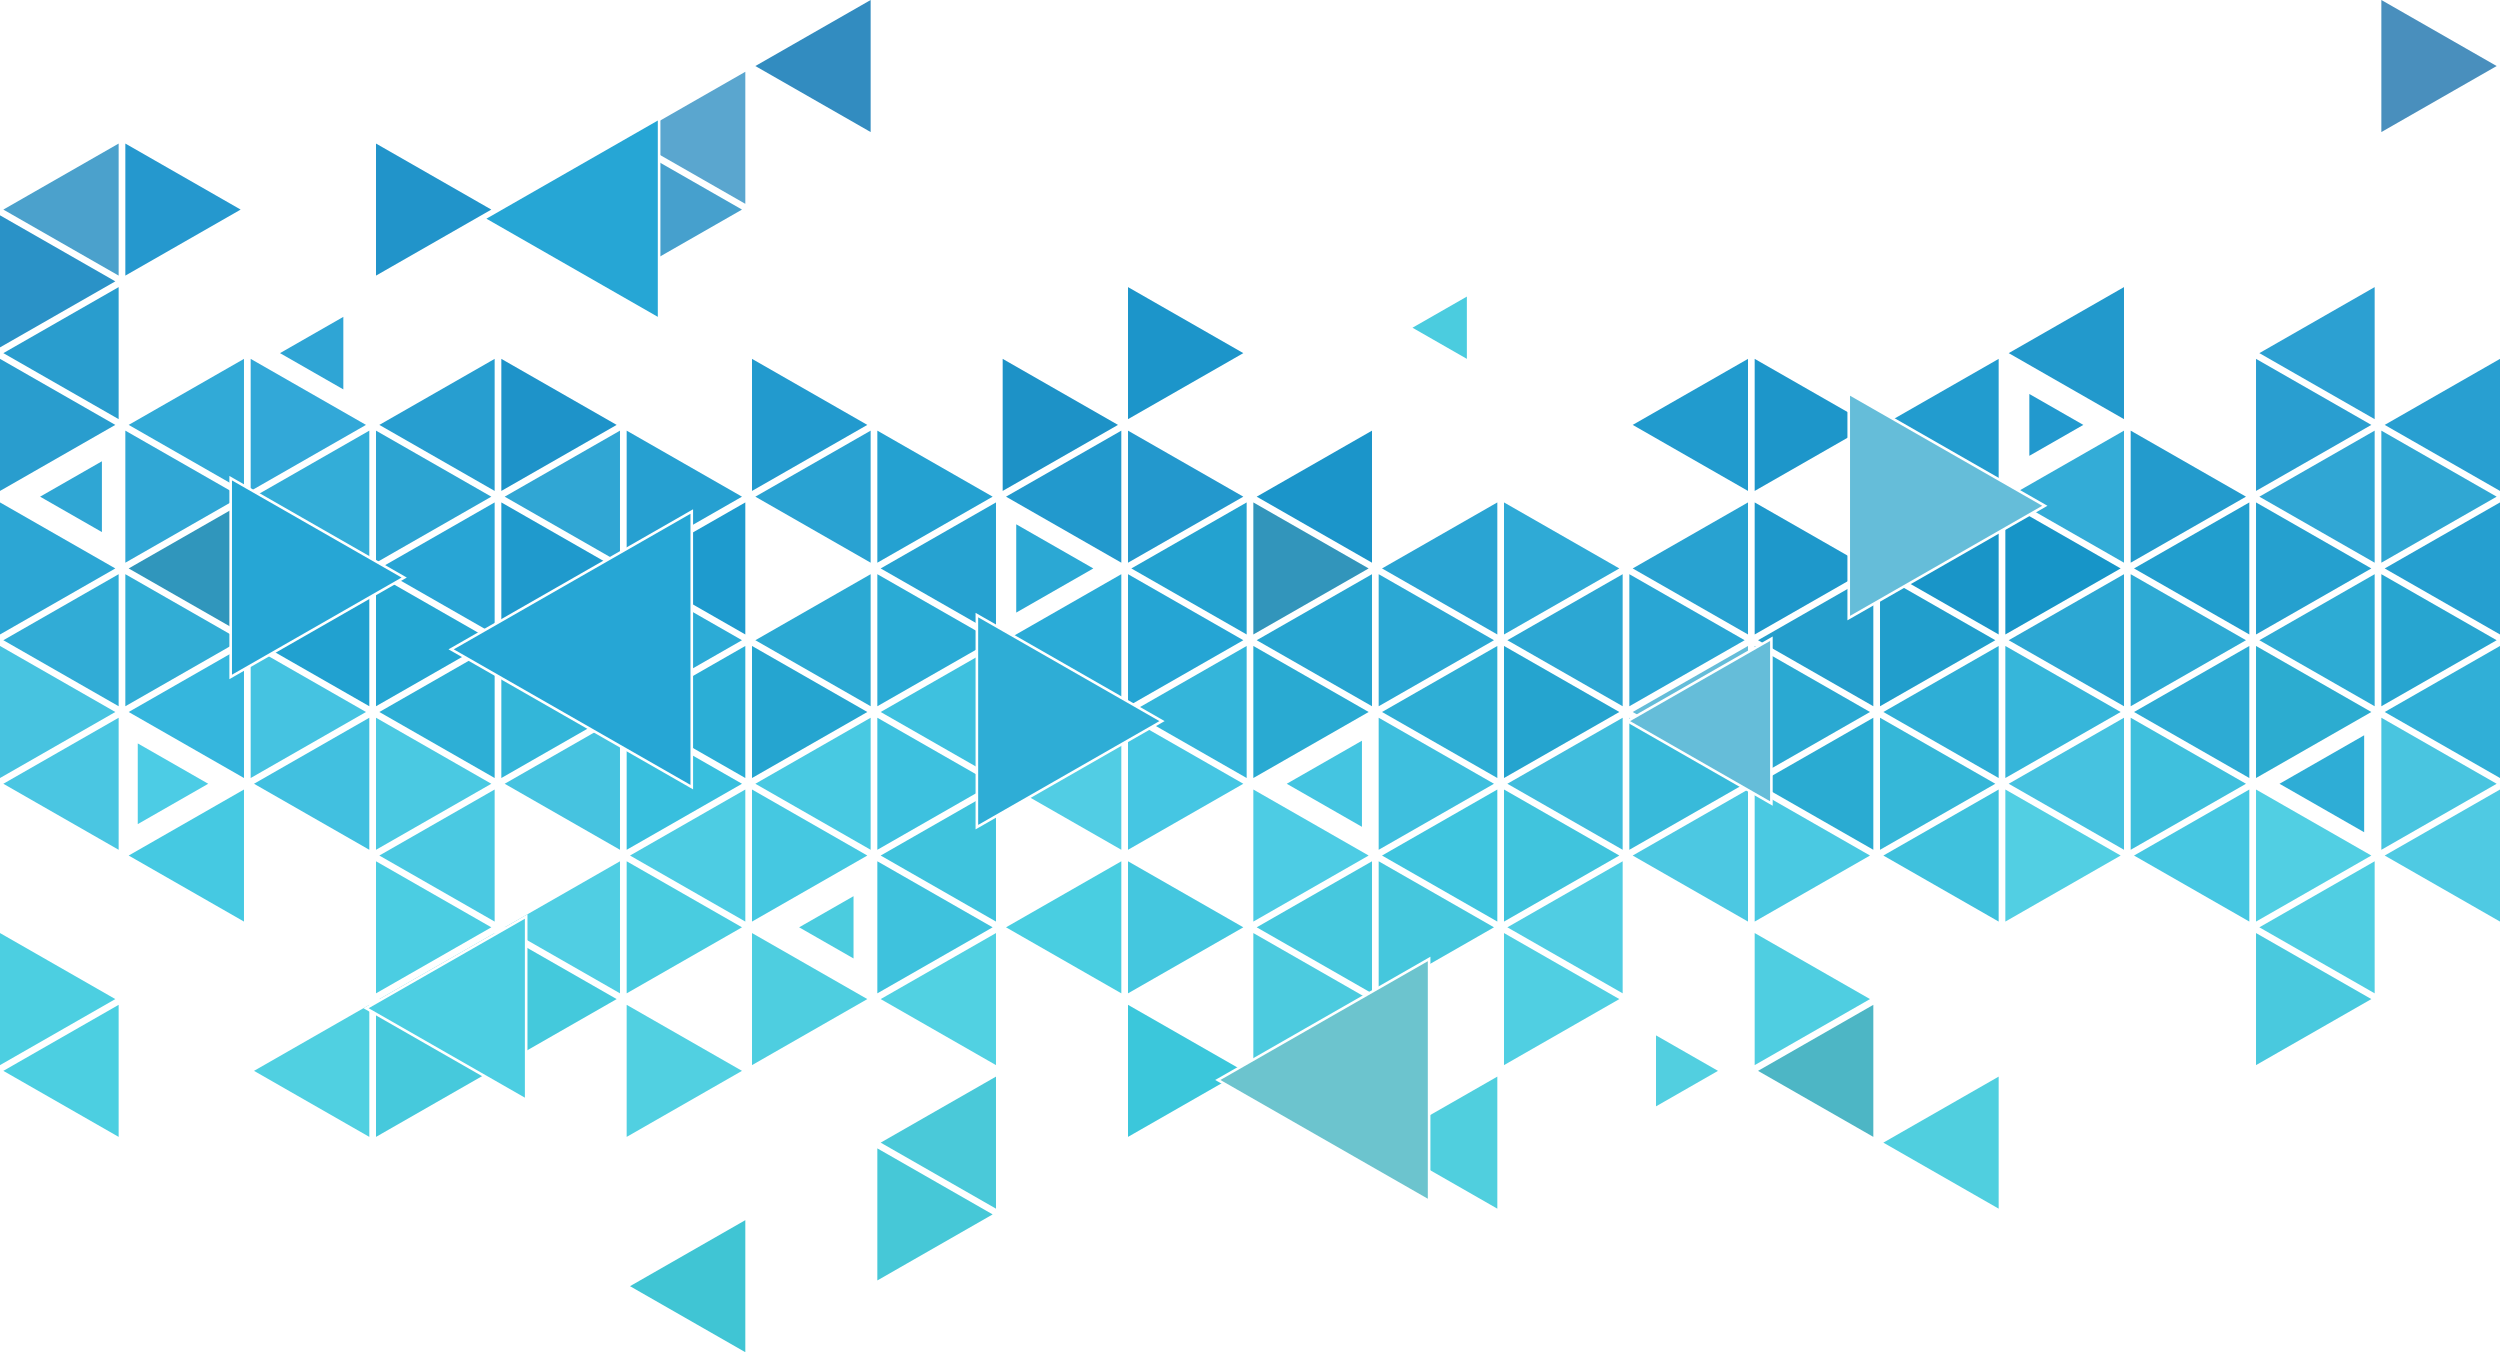 <svg xmlns="http://www.w3.org/2000/svg" xmlns:xlink="http://www.w3.org/1999/xlink" width="1920" height="1038.498" viewBox="0 0 1920 1038.498">
  <defs>
    <filter id="Path_468" x="925.755" y="727.26" width="180.305" height="204.323" filterUnits="userSpaceOnUse">
      <feOffset dx="7" dy="7" input="SourceAlpha"/>
      <feGaussianBlur stdDeviation="2.5" result="blur"/>
      <feFlood flood-color="#1b4e68" flood-opacity="0.502"/>
      <feComposite operator="in" in2="blur"/>
      <feComposite in="SourceGraphic"/>
    </filter>
    <filter id="Path_469" x="1240.42" y="481.31" width="128.51" height="145.001" filterUnits="userSpaceOnUse">
      <feOffset dx="7" dy="7" input="SourceAlpha"/>
      <feGaussianBlur stdDeviation="2.5" result="blur-2"/>
      <feFlood flood-color="#1b4e68" flood-opacity="0.502"/>
      <feComposite operator="in" in2="blur-2"/>
      <feComposite in="SourceGraphic"/>
    </filter>
    <filter id="Path_470" x="271.613" y="694.644" width="140.995" height="159.309" filterUnits="userSpaceOnUse">
      <feOffset dx="7" dy="7" input="SourceAlpha"/>
      <feGaussianBlur stdDeviation="2.5" result="blur-3"/>
      <feFlood flood-color="#1b4e68" flood-opacity="0.502"/>
      <feComposite operator="in" in2="blur-3"/>
      <feComposite in="SourceGraphic"/>
    </filter>
    <filter id="Path_471" x="336.951" y="383.629" width="202.829" height="230.119" filterUnits="userSpaceOnUse">
      <feOffset dx="7" dy="7" input="SourceAlpha"/>
      <feGaussianBlur stdDeviation="2.5" result="blur-4"/>
      <feFlood flood-color="#1b4e68" flood-opacity="0.502"/>
      <feComposite operator="in" in2="blur-4"/>
      <feComposite in="SourceGraphic"/>
    </filter>
    <filter id="Path_472" x="741.731" y="463.154" width="160.212" height="181.314" filterUnits="userSpaceOnUse">
      <feOffset dx="7" dy="7" input="SourceAlpha"/>
      <feGaussianBlur stdDeviation="2.5" result="blur-5"/>
      <feFlood flood-color="#1b4e68" flood-opacity="0.502"/>
      <feComposite operator="in" in2="blur-5"/>
      <feComposite in="SourceGraphic"/>
    </filter>
    <filter id="Path_473" x="362.031" y="81.619" width="152.669" height="172.676" filterUnits="userSpaceOnUse">
      <feOffset dx="7" dy="7" input="SourceAlpha"/>
      <feGaussianBlur stdDeviation="2.5" result="blur-6"/>
      <feFlood flood-color="#1b4e68" flood-opacity="0.502"/>
      <feComposite operator="in" in2="blur-6"/>
      <feComposite in="SourceGraphic"/>
    </filter>
    <filter id="Path_474" x="168.66" y="358.029" width="151.275" height="171.075" filterUnits="userSpaceOnUse">
      <feOffset dx="7" dy="7" input="SourceAlpha"/>
      <feGaussianBlur stdDeviation="2.5" result="blur-7"/>
      <feFlood flood-color="#1b4e68" flood-opacity="0.502"/>
      <feComposite operator="in" in2="blur-7"/>
      <feComposite in="SourceGraphic"/>
    </filter>
    <filter id="Path_475" x="1411.317" y="292.965" width="168.635" height="190.959" filterUnits="userSpaceOnUse">
      <feOffset dx="7" dy="7" input="SourceAlpha"/>
      <feGaussianBlur stdDeviation="2.5" result="blur-8"/>
      <feFlood flood-color="#1b4e68" flood-opacity="0.502"/>
      <feComposite operator="in" in2="blur-8"/>
      <feComposite in="SourceGraphic"/>
    </filter>
  </defs>
  <g id="OBJECTS" transform="translate(0 -52.119)">
    <g id="Group_18" data-name="Group 18" transform="translate(0 52.119)">
      <g id="Group_17" data-name="Group 17">
        <g id="Group_16" data-name="Group 16">
          <path id="Path_298" data-name="Path 298" d="M465.563,454.992l-88.557-50.712,88.557-50.711Z" transform="translate(588.129 418.141)" fill="#6cc4ce"/>
          <path id="Path_299" data-name="Path 299" d="M503.161,476.526l-88.555-50.713L503.161,375.1Z" transform="translate(646.785 451.73)" fill="#50cfde"/>
          <path id="Path_300" data-name="Path 300" d="M464.557,382.748,376,433.461V332.035Z" transform="translate(586.563 384.55)" fill="#4ccbdf"/>
          <path id="Path_301" data-name="Path 301" d="M426.958,404.279,338.4,454.992V353.568Z" transform="translate(527.909 418.141)" fill="#3bc7db"/>
          <path id="Path_302" data-name="Path 302" d="M502.158,361.215,413.6,411.928V310.5Z" transform="translate(645.22 350.961)" fill="#45c7dd"/>
          <path id="Path_303" data-name="Path 303" d="M465.563,411.928l-88.557-50.713L465.563,310.5Z" transform="translate(588.129 350.961)" fill="#46c8de"/>
          <path id="Path_304" data-name="Path 304" d="M426.958,361.215,338.4,411.928V310.5Z" transform="translate(527.909 350.961)" fill="#44c7df"/>
          <path id="Path_305" data-name="Path 305" d="M539.76,382.748,451.2,433.461V332.035Z" transform="translate(703.875 384.55)" fill="#50cfe2"/>
          <path id="Path_306" data-name="Path 306" d="M503.161,390.4l-88.555-50.714,88.555-50.711Z" transform="translate(646.785 317.371)" fill="#3fc5df"/>
          <path id="Path_307" data-name="Path 307" d="M464.557,339.683,376,390.4V288.972Z" transform="translate(586.563 317.371)" fill="#4dcce4"/>
          <path id="Path_308" data-name="Path 308" d="M390.362,411.928,301.8,361.215,390.362,310.5Z" transform="translate(470.815 350.961)" fill="#49cee1"/>
          <path id="Path_309" data-name="Path 309" d="M352.761,476.526,264.2,425.813,352.761,375.1Z" transform="translate(412.159 451.73)" fill="#4ac9d9"/>
          <path id="Path_310" data-name="Path 310" d="M544.4,389.986l-47.6,27.257V362.73Z" transform="translate(775.012 432.434)" fill="#52cfe0"/>
          <path id="Path_311" data-name="Path 311" d="M540.763,411.928l-88.558-50.713L540.763,310.5Z" transform="translate(705.44 350.961)" fill="#50cde3"/>
          <path id="Path_312" data-name="Path 312" d="M539.76,339.683,451.2,390.4V288.972Z" transform="translate(703.875 317.371)" fill="#40c4dd"/>
          <path id="Path_313" data-name="Path 313" d="M502.158,318.152,413.6,368.863V267.44Z" transform="translate(645.22 283.781)" fill="#3ebfde"/>
          <path id="Path_314" data-name="Path 314" d="M443.775,340.472,386.022,307.4l57.752-33.071Z" transform="translate(602.195 294.531)" fill="#44c5e1"/>
          <path id="Path_315" data-name="Path 315" d="M426.958,318.152,338.4,368.863V267.44Z" transform="translate(527.909 283.781)" fill="#45c6e3"/>
          <path id="Path_316" data-name="Path 316" d="M390.362,368.863,301.8,318.152l88.558-50.712Z" transform="translate(470.815 283.781)" fill="#51cde4"/>
          <path id="Path_317" data-name="Path 317" d="M352.761,433.461,264.2,382.748l88.556-50.712Z" transform="translate(412.159 384.55)" fill="#51d1e2"/>
          <path id="Path_318" data-name="Path 318" d="M351.756,447.342,263.2,498.06V396.632Z" transform="translate(410.595 485.321)" fill="#46c8d7"/>
          <path id="Path_319" data-name="Path 319" d="M540.763,368.863l-88.558-50.711,88.558-50.712Z" transform="translate(705.44 283.781)" fill="#40bddd"/>
          <path id="Path_320" data-name="Path 320" d="M539.76,296.619,451.2,347.332V245.908Z" transform="translate(703.875 250.191)" fill="#25a4cf"/>
          <path id="Path_321" data-name="Path 321" d="M503.161,347.332l-88.555-50.713,88.555-50.711Z" transform="translate(646.785 250.191)" fill="#2eaed5"/>
          <path id="Path_322" data-name="Path 322" d="M464.557,296.619,376,347.332V245.908Z" transform="translate(586.563 250.191)" fill="#29aad2"/>
          <path id="Path_323" data-name="Path 323" d="M427.962,347.332l-88.556-50.713,88.556-50.711Z" transform="translate(529.472 250.191)" fill="#34b5da"/>
          <path id="Path_324" data-name="Path 324" d="M352.761,390.4,264.2,339.683l88.556-50.711Z" transform="translate(412.159 317.371)" fill="#3fc3dd"/>
          <path id="Path_325" data-name="Path 325" d="M351.756,361.215,263.2,411.928V310.5Z" transform="translate(410.595 350.961)" fill="#3ec2dd"/>
          <path id="Path_326" data-name="Path 326" d="M615.962,454.992l-88.555-50.712,88.555-50.711Z" transform="translate(822.755 418.141)" fill="#4db6c5"/>
          <path id="Path_327" data-name="Path 327" d="M614.962,382.748,526.4,433.461V332.035Z" transform="translate(821.191 384.55)" fill="#4fcee1"/>
          <path id="Path_328" data-name="Path 328" d="M578.363,390.4l-88.557-50.714,88.557-50.711Z" transform="translate(764.097 317.371)" fill="#4cc8e2"/>
          <path id="Path_329" data-name="Path 329" d="M577.363,318.152,488.8,368.863V267.44Z" transform="translate(762.532 283.781)" fill="#38bada"/>
          <path id="Path_330" data-name="Path 330" d="M540.763,325.8l-88.558-50.711,88.558-50.713Z" transform="translate(705.44 216.601)" fill="#2ca7d3"/>
          <path id="Path_331" data-name="Path 331" d="M502.158,275.088,413.6,325.8V224.376Z" transform="translate(645.22 216.601)" fill="#2ba8d4"/>
          <path id="Path_332" data-name="Path 332" d="M465.563,325.8l-88.557-50.711,88.557-50.713Z" transform="translate(588.129 216.601)" fill="#27a5d1"/>
          <path id="Path_333" data-name="Path 333" d="M426.958,275.088,338.4,325.8V224.376Z" transform="translate(527.909 216.601)" fill="#25a5d4"/>
          <path id="Path_334" data-name="Path 334" d="M390.362,325.8,301.8,275.088l88.558-50.713Z" transform="translate(470.815 216.601)" fill="#2aabd7"/>
          <path id="Path_335" data-name="Path 335" d="M352.761,347.332,264.2,296.619l88.556-50.711Z" transform="translate(412.159 250.191)" fill="#3ec1df"/>
          <path id="Path_336" data-name="Path 336" d="M351.756,318.152,263.2,368.863V267.44Z" transform="translate(410.595 283.781)" fill="#3dc1df"/>
          <path id="Path_337" data-name="Path 337" d="M281.511,368.808l-41.769-23.92,41.769-23.918Z" transform="translate(373.999 367.289)" fill="#4bccdf"/>
          <path id="Path_338" data-name="Path 338" d="M314.158,382.748,225.6,433.461V332.035Z" transform="translate(351.939 384.55)" fill="#4ecee0"/>
          <path id="Path_339" data-name="Path 339" d="M653.564,476.526l-88.558-50.713L653.564,375.1Z" transform="translate(881.411 451.73)" fill="#50cfdf"/>
          <path id="Path_340" data-name="Path 340" d="M614.962,339.683,526.4,390.4V288.972Z" transform="translate(821.191 317.371)" fill="#4ac9e2"/>
          <path id="Path_341" data-name="Path 341" d="M578.363,347.332l-88.557-50.713,88.557-50.711Z" transform="translate(764.097 250.191)" fill="#65bdd9"/>
          <path id="Path_342" data-name="Path 342" d="M577.363,275.088,488.8,325.8V224.376Z" transform="translate(762.532 216.601)" fill="#29a6d4"/>
          <path id="Path_343" data-name="Path 343" d="M539.76,253.556,451.2,304.268V202.843Z" transform="translate(703.875 183.011)" fill="#2faad6"/>
          <path id="Path_344" data-name="Path 344" d="M503.161,304.268l-88.555-50.713,88.555-50.712Z" transform="translate(646.785 183.011)" fill="#2aa4d3"/>
          <path id="Path_345" data-name="Path 345" d="M464.557,253.556,376,304.268V202.843Z" transform="translate(586.563 183.011)" fill="#3295bb"/>
          <path id="Path_346" data-name="Path 346" d="M427.962,304.268l-88.556-50.713,88.556-50.712Z" transform="translate(529.472 183.011)" fill="#23a2d0"/>
          <path id="Path_347" data-name="Path 347" d="M364.067,243.311l-59.2,33.9v-67.8Z" transform="translate(475.596 193.256)" fill="#2ba8d4"/>
          <path id="Path_348" data-name="Path 348" d="M352.761,304.268,264.2,253.556l88.556-50.712Z" transform="translate(412.159 183.011)" fill="#26a2d1"/>
          <path id="Path_349" data-name="Path 349" d="M351.756,275.088,263.2,325.8V224.376Z" transform="translate(410.595 216.601)" fill="#2aabd5"/>
          <path id="Path_350" data-name="Path 350" d="M315.161,368.863,226.6,318.152l88.556-50.712Z" transform="translate(353.503 283.781)" fill="#48c9e2"/>
          <path id="Path_351" data-name="Path 351" d="M314.158,339.683,225.6,390.4V288.972Z" transform="translate(351.939 317.371)" fill="#45c8e1"/>
          <path id="Path_352" data-name="Path 352" d="M276.559,404.279,188,454.992V353.568Z" transform="translate(293.282 418.141)" fill="#51d0e1"/>
          <path id="Path_353" data-name="Path 353" d="M277.56,519.588,189,468.876l88.556-50.713Z" transform="translate(294.846 518.91)" fill="#40c5d4"/>
          <path id="Path_354" data-name="Path 354" d="M615.962,368.863l-88.555-50.711,88.555-50.712Z" transform="translate(822.755 283.781)" fill="#2aabd2"/>
          <path id="Path_355" data-name="Path 355" d="M614.962,296.619,526.4,347.332V245.908Z" transform="translate(821.191 250.191)" fill="#2aa9d2"/>
          <path id="Path_356" data-name="Path 356" d="M578.363,304.268l-88.557-50.713,88.557-50.712Z" transform="translate(764.097 183.011)" fill="#28a2d1"/>
          <path id="Path_357" data-name="Path 357" d="M465.563,282.737l-88.557-50.713,88.557-50.714Z" transform="translate(588.129 149.42)" fill="#1b95ca"/>
          <path id="Path_358" data-name="Path 358" d="M426.958,232.025,338.4,282.737V181.311Z" transform="translate(527.909 149.42)" fill="#2398cd"/>
          <path id="Path_359" data-name="Path 359" d="M390.362,282.737,301.8,232.025l88.558-50.714Z" transform="translate(470.815 149.42)" fill="#2299cd"/>
          <path id="Path_360" data-name="Path 360" d="M351.756,232.025,263.2,282.737V181.311Z" transform="translate(410.595 149.42)" fill="#24a1d1"/>
          <path id="Path_361" data-name="Path 361" d="M315.161,325.8,226.6,275.088l88.556-50.713Z" transform="translate(353.503 216.601)" fill="#2ba9d3"/>
          <path id="Path_362" data-name="Path 362" d="M314.158,296.619,225.6,347.332V245.908Z" transform="translate(351.939 250.191)" fill="#25a5d0"/>
          <path id="Path_363" data-name="Path 363" d="M277.56,390.4,189,339.683l88.556-50.711Z" transform="translate(294.846 317.371)" fill="#4dcce3"/>
          <path id="Path_364" data-name="Path 364" d="M276.559,361.215,188,411.928V310.5Z" transform="translate(293.282 350.961)" fill="#49cce0"/>
          <path id="Path_365" data-name="Path 365" d="M653.564,390.4l-88.558-50.714,88.558-50.711Z" transform="translate(881.411 317.371)" fill="#3fc1dd"/>
          <path id="Path_366" data-name="Path 366" d="M652.562,318.152,564,368.863V267.44Z" transform="translate(879.846 283.781)" fill="#35b7d8"/>
          <path id="Path_367" data-name="Path 367" d="M615.962,325.8l-88.555-50.711,88.555-50.713Z" transform="translate(822.755 216.601)" fill="#249ecc"/>
          <path id="Path_368" data-name="Path 368" d="M614.962,253.556,526.4,304.268V202.843Z" transform="translate(821.191 183.011)" fill="#1e98cb"/>
          <path id="Path_369" data-name="Path 369" d="M578.363,261.205l-88.557-50.714,88.557-50.713Z" transform="translate(764.097 115.831)" fill="#219bce"/>
          <path id="Path_370" data-name="Path 370" d="M389.357,210.492,300.8,261.205V159.779Z" transform="translate(469.251 115.831)" fill="#1d92c7"/>
          <path id="Path_371" data-name="Path 371" d="M315.161,282.737,226.6,232.025l88.556-50.714Z" transform="translate(353.503 149.42)" fill="#29a2d2"/>
          <path id="Path_372" data-name="Path 372" d="M277.56,347.332,189,296.619l88.556-50.711Z" transform="translate(294.846 250.191)" fill="#2baed6"/>
          <path id="Path_373" data-name="Path 373" d="M276.559,318.152,188,368.863V267.44Z" transform="translate(293.282 283.781)" fill="#38bfde"/>
          <path id="Path_374" data-name="Path 374" d="M239.96,411.928,151.4,361.215,239.96,310.5Z" transform="translate(236.19 350.961)" fill="#50cee3"/>
          <path id="Path_375" data-name="Path 375" d="M238.958,382.748,150.4,433.461V332.035Z" transform="translate(234.626 384.55)" fill="#44c9dc"/>
          <path id="Path_376" data-name="Path 376" d="M690.16,339.683,601.6,390.4V288.972Z" transform="translate(938.503 317.371)" fill="#52cfe3"/>
          <path id="Path_377" data-name="Path 377" d="M653.564,347.332l-88.558-50.713,88.558-50.711Z" transform="translate(881.411 250.191)" fill="#2eaed6"/>
          <path id="Path_378" data-name="Path 378" d="M652.562,275.088,564,325.8V224.376Z" transform="translate(879.846 216.601)" fill="#219ecc"/>
          <path id="Path_379" data-name="Path 379" d="M614.962,210.492,526.4,261.205V159.779Z" transform="translate(821.191 115.831)" fill="#1d96ca"/>
          <path id="Path_380" data-name="Path 380" d="M426.958,188.961,338.4,239.672V138.247Z" transform="translate(527.909 82.241)" fill="#1c95ca"/>
          <path id="Path_381" data-name="Path 381" d="M314.158,210.492,225.6,261.205V159.779Z" transform="translate(351.939 115.831)" fill="#229ace"/>
          <path id="Path_382" data-name="Path 382" d="M277.56,304.268,189,253.556l88.556-50.712Z" transform="translate(294.846 183.011)" fill="#1e9bce"/>
          <path id="Path_383" data-name="Path 383" d="M276.559,275.088,188,325.8V224.376Z" transform="translate(293.282 216.601)" fill="#2cabd6"/>
          <path id="Path_384" data-name="Path 384" d="M239.96,368.863,151.4,318.152,239.96,267.44Z" transform="translate(236.19 283.781)" fill="#46c3e0"/>
          <path id="Path_385" data-name="Path 385" d="M202.359,433.461,113.8,382.748l88.555-50.712Z" transform="translate(177.535 384.55)" fill="#4ccee2"/>
          <path id="Path_386" data-name="Path 386" d="M201.356,404.279,112.8,454.992V353.568Z" transform="translate(175.97 418.141)" fill="#46c9dc"/>
          <path id="Path_387" data-name="Path 387" d="M691.16,368.863l-88.552-50.711L691.16,267.44Z" transform="translate(940.068 283.781)" fill="#46c2e0"/>
          <path id="Path_388" data-name="Path 388" d="M690.16,296.619,601.6,347.332V245.908Z" transform="translate(938.503 250.191)" fill="#36b6da"/>
          <path id="Path_389" data-name="Path 389" d="M653.564,304.268l-88.558-50.713,88.558-50.712Z" transform="translate(881.411 183.011)" fill="#1995c8"/>
          <path id="Path_390" data-name="Path 390" d="M652.562,232.025,564,282.737V181.311Z" transform="translate(879.846 149.42)" fill="#2698ca"/>
          <path id="Path_391" data-name="Path 391" d="M276.559,232.025,188,282.737V181.311Z" transform="translate(293.282 149.42)" fill="#26a0d1"/>
          <path id="Path_392" data-name="Path 392" d="M239.96,325.8,151.4,275.088l88.556-50.713Z" transform="translate(236.19 216.601)" fill="#26a6d5"/>
          <path id="Path_393" data-name="Path 393" d="M238.958,296.619,150.4,347.332V245.908Z" transform="translate(234.626 250.191)" fill="#33b6d9"/>
          <path id="Path_394" data-name="Path 394" d="M202.359,390.4,113.8,339.683l88.555-50.711Z" transform="translate(177.535 317.371)" fill="#4ac9e2"/>
          <path id="Path_395" data-name="Path 395" d="M201.356,361.215,112.8,411.928V310.5Z" transform="translate(175.97 350.961)" fill="#4bcde2"/>
          <path id="Path_396" data-name="Path 396" d="M164.759,454.992,76.2,404.279l88.556-50.711Z" transform="translate(118.877 418.141)" fill="#50d0e1"/>
          <path id="Path_397" data-name="Path 397" d="M765.36,382.748,676.8,433.461V332.035Z" transform="translate(1055.816 384.55)" fill="#49c9de"/>
          <path id="Path_398" data-name="Path 398" d="M728.762,390.4l-88.555-50.714,88.555-50.711Z" transform="translate(998.723 317.371)" fill="#46c7e2"/>
          <path id="Path_399" data-name="Path 399" d="M727.762,318.152,639.2,368.863V267.44Z" transform="translate(997.158 283.781)" fill="#3fc0dd"/>
          <path id="Path_400" data-name="Path 400" d="M691.16,325.8l-88.552-50.711,88.552-50.713Z" transform="translate(940.068 216.601)" fill="#2ca7d3"/>
          <path id="Path_401" data-name="Path 401" d="M690.16,253.556,601.6,304.268V202.843Z" transform="translate(938.503 183.011)" fill="#1795c8"/>
          <path id="Path_402" data-name="Path 402" d="M653.564,261.205l-88.558-50.714,88.558-50.713Z" transform="translate(881.411 115.831)" fill="#229ccf"/>
          <path id="Path_403" data-name="Path 403" d="M239.96,282.737,151.4,232.025l88.556-50.714Z" transform="translate(236.19 149.42)" fill="#30a6d4"/>
          <path id="Path_404" data-name="Path 404" d="M238.958,253.556,150.4,304.268V202.843Z" transform="translate(234.626 183.011)" fill="#1f9acd"/>
          <path id="Path_405" data-name="Path 405" d="M202.359,347.332,113.8,296.619l88.555-50.711Z" transform="translate(177.535 250.191)" fill="#2dafd6"/>
          <path id="Path_406" data-name="Path 406" d="M201.356,318.152,112.8,368.863V267.44Z" transform="translate(175.97 283.781)" fill="#4ac9e2"/>
          <path id="Path_407" data-name="Path 407" d="M766.36,411.928l-88.553-50.713L766.36,310.5Z" transform="translate(1057.38 350.961)" fill="#50cee2"/>
          <path id="Path_408" data-name="Path 408" d="M765.36,339.683,676.8,390.4V288.972Z" transform="translate(1055.816 317.371)" fill="#51cfe3"/>
          <path id="Path_409" data-name="Path 409" d="M728.762,347.332l-88.555-50.713,88.555-50.711Z" transform="translate(998.723 250.191)" fill="#2dabd4"/>
          <path id="Path_410" data-name="Path 410" d="M727.762,275.088,639.2,325.8V224.376Z" transform="translate(997.158 216.601)" fill="#2eaad4"/>
          <path id="Path_411" data-name="Path 411" d="M691.16,282.737l-88.552-50.713,88.552-50.714Z" transform="translate(940.068 149.42)" fill="#33acd7"/>
          <path id="Path_412" data-name="Path 412" d="M650.263,194.057,608.8,217.8V170.314Z" transform="translate(949.732 132.266)" fill="#2299ce"/>
          <path id="Path_413" data-name="Path 413" d="M277.56,175.075,189,124.364,277.56,73.651Z" transform="translate(294.846 -18.529)" fill="#5aa6cf"/>
          <path id="Path_414" data-name="Path 414" d="M276.559,145.9,188,196.609V95.183Z" transform="translate(293.282 15.061)" fill="#46a0cd"/>
          <path id="Path_415" data-name="Path 415" d="M238.958,210.492,150.4,261.205V159.779Z" transform="translate(234.626 115.831)" fill="#1e93c9"/>
          <path id="Path_416" data-name="Path 416" d="M202.359,304.268,113.8,253.556l88.555-50.712Z" transform="translate(177.535 183.011)" fill="#28a5d5"/>
          <path id="Path_417" data-name="Path 417" d="M201.356,275.088,112.8,325.8V224.376Z" transform="translate(175.97 216.601)" fill="#24a6d2"/>
          <path id="Path_418" data-name="Path 418" d="M164.759,368.863,76.2,318.152l88.556-50.712Z" transform="translate(118.877 283.781)" fill="#41c0e0"/>
          <path id="Path_419" data-name="Path 419" d="M765.36,296.619,676.8,347.332V245.908Z" transform="translate(1055.816 250.191)" fill="#2cacd0"/>
          <path id="Path_420" data-name="Path 420" d="M728.762,304.268l-88.555-50.713,88.555-50.712Z" transform="translate(998.723 183.011)" fill="#219ece"/>
          <path id="Path_421" data-name="Path 421" d="M727.762,232.025,639.2,282.737V181.311Z" transform="translate(997.158 149.42)" fill="#239bcd"/>
          <path id="Path_422" data-name="Path 422" d="M691.16,239.672l-88.552-50.711,88.552-50.714Z" transform="translate(940.068 82.241)" fill="#29c"/>
          <path id="Path_423" data-name="Path 423" d="M315.161,153.546,226.6,102.832l88.556-50.713Z" transform="translate(353.503 -52.119)" fill="#328cc0"/>
          <path id="Path_424" data-name="Path 424" d="M239.96,196.609,151.4,145.9,239.96,95.183Z" transform="translate(236.19 15.061)" fill="#2593c9"/>
          <path id="Path_425" data-name="Path 425" d="M202.359,261.205,113.8,210.492l88.555-50.713Z" transform="translate(177.535 115.831)" fill="#279ed0"/>
          <path id="Path_426" data-name="Path 426" d="M201.356,232.025,112.8,282.737V181.311Z" transform="translate(175.97 149.42)" fill="#2ca4d2"/>
          <path id="Path_427" data-name="Path 427" d="M164.759,325.8,76.2,275.088l88.556-50.713Z" transform="translate(118.877 216.601)" fill="#21a1d0"/>
          <path id="Path_428" data-name="Path 428" d="M163.758,296.619,75.2,347.332V245.908Z" transform="translate(117.312 250.191)" fill="#45c3e1"/>
          <path id="Path_429" data-name="Path 429" d="M127.16,390.4,38.6,339.683l88.558-50.711Z" transform="translate(60.22 317.371)" fill="#45c9e2"/>
          <path id="Path_430" data-name="Path 430" d="M89.558,454.992,1,404.279l88.555-50.711Z" transform="translate(1.565 418.141)" fill="#4ccfe1"/>
          <path id="Path_431" data-name="Path 431" d="M803.965,390.4l-88.558-50.714,88.558-50.711Z" transform="translate(1116.035 317.371)" fill="#4fcae3"/>
          <path id="Path_432" data-name="Path 432" d="M802.962,318.152l-88.557,50.711V267.44Z" transform="translate(1114.472 283.781)" fill="#49c5e0"/>
          <path id="Path_433" data-name="Path 433" d="M766.36,325.8l-88.553-50.711,88.553-50.713Z" transform="translate(1057.38 216.601)" fill="#2dabd4"/>
          <path id="Path_434" data-name="Path 434" d="M765.36,253.556,676.8,304.268V202.843Z" transform="translate(1055.816 183.011)" fill="#25a0cf"/>
          <path id="Path_435" data-name="Path 435" d="M164.759,282.737,76.2,232.025l88.556-50.714Z" transform="translate(118.877 149.42)" fill="#33add8"/>
          <path id="Path_436" data-name="Path 436" d="M163.758,253.556,75.2,304.268V202.843Z" transform="translate(117.312 183.011)" fill="#26a4d2"/>
          <path id="Path_437" data-name="Path 437" d="M127.16,347.332,38.6,296.619l88.558-50.711Z" transform="translate(60.22 250.191)" fill="#35b6dd"/>
          <path id="Path_438" data-name="Path 438" d="M95.445,306.134l-54.118,30.99V275.143Z" transform="translate(64.47 295.798)" fill="#4ccce5"/>
          <path id="Path_439" data-name="Path 439" d="M88.556,382.748,0,433.461V332.035Z" transform="translate(0 384.55)" fill="#4ccfe1"/>
          <path id="Path_440" data-name="Path 440" d="M803.965,347.332l-88.558-50.713,88.558-50.711Z" transform="translate(1116.035 250.191)" fill="#30afd7"/>
          <path id="Path_441" data-name="Path 441" d="M802.962,275.088,714.405,325.8V224.376Z" transform="translate(1114.472 216.601)" fill="#27a5d0"/>
          <path id="Path_442" data-name="Path 442" d="M766.36,282.737l-88.553-50.713,88.553-50.714Z" transform="translate(1057.38 149.42)" fill="#30a6d4"/>
          <path id="Path_443" data-name="Path 443" d="M765.36,210.492,676.8,261.205V159.779Z" transform="translate(1055.816 115.831)" fill="#299ed0"/>
          <path id="Path_444" data-name="Path 444" d="M201.356,145.9,112.8,196.609V95.183Z" transform="translate(175.97 15.061)" fill="#2194ca"/>
          <path id="Path_445" data-name="Path 445" d="M132.642,202.888,84,175.033l48.644-27.857Z" transform="translate(131.038 96.169)" fill="#2fa5d5"/>
          <path id="Path_446" data-name="Path 446" d="M163.758,210.492,75.2,261.205V159.779Z" transform="translate(117.312 115.831)" fill="#32a8d8"/>
          <path id="Path_447" data-name="Path 447" d="M127.16,304.268,38.6,253.556l88.558-50.712Z" transform="translate(60.22 183.011)" fill="#3096bc"/>
          <path id="Path_448" data-name="Path 448" d="M126.158,275.088,37.6,325.8V224.376Z" transform="translate(58.657 216.601)" fill="#31add5"/>
          <path id="Path_449" data-name="Path 449" d="M89.558,368.863,1,318.152,89.558,267.44Z" transform="translate(1.565 283.781)" fill="#4ac6e2"/>
          <path id="Path_450" data-name="Path 450" d="M803.965,304.268l-88.558-50.713,88.558-50.712Z" transform="translate(1116.035 183.011)" fill="#259fd0"/>
          <path id="Path_451" data-name="Path 451" d="M802.962,232.025l-88.557,50.713V181.311Z" transform="translate(1114.472 149.42)" fill="#30a7d3"/>
          <path id="Path_452" data-name="Path 452" d="M766.36,239.672l-88.553-50.711,88.553-50.714Z" transform="translate(1057.38 82.241)" fill="#2ca0d2"/>
          <path id="Path_453" data-name="Path 453" d="M127.16,261.205,38.6,210.492l88.558-50.713Z" transform="translate(60.22 115.831)" fill="#31aad7"/>
          <path id="Path_454" data-name="Path 454" d="M126.158,232.025,37.6,282.737V181.311Z" transform="translate(58.657 149.42)" fill="#30a7d5"/>
          <path id="Path_455" data-name="Path 455" d="M89.558,325.8,1,275.088l88.555-50.713Z" transform="translate(1.565 216.601)" fill="#31acd6"/>
          <path id="Path_456" data-name="Path 456" d="M88.556,296.619,0,347.332V245.908Z" transform="translate(0 250.191)" fill="#47c3e0"/>
          <path id="Path_457" data-name="Path 457" d="M803.965,261.205l-88.558-50.714,88.558-50.713Z" transform="translate(1116.035 115.831)" fill="#289fd1"/>
          <path id="Path_458" data-name="Path 458" d="M59.5,244.873l-47.47-27.185L59.5,190.5Z" transform="translate(18.763 163.757)" fill="#2fa6d4"/>
          <path id="Path_459" data-name="Path 459" d="M88.556,253.556,0,304.268V202.843Z" transform="translate(0 183.011)" fill="#2ca6d4"/>
          <path id="Path_460" data-name="Path 460" d="M126.158,145.9,37.6,196.609V95.183Z" transform="translate(58.657 15.061)" fill="#2598ce"/>
          <path id="Path_461" data-name="Path 461" d="M89.558,239.672,1,188.961l88.555-50.714Z" transform="translate(1.565 82.241)" fill="#299dce"/>
          <path id="Path_462" data-name="Path 462" d="M88.556,210.492,0,261.205V159.779Z" transform="translate(0 115.831)" fill="#299dce"/>
          <path id="Path_463" data-name="Path 463" d="M802.962,102.832l-88.557,50.714V52.119Z" transform="translate(1114.472 -52.119)" fill="#498fbd"/>
          <path id="Path_464" data-name="Path 464" d="M89.558,196.609,1,145.9,89.558,95.183Z" transform="translate(1.565 15.061)" fill="#4ba1cc"/>
          <path id="Path_465" data-name="Path 465" d="M88.556,167.428,0,218.14V116.715Z" transform="translate(0 48.651)" fill="#2a92c7"/>
        </g>
        <path id="Path_466" data-name="Path 466" d="M389.357,296.619,300.8,347.332V245.908Z" transform="translate(469.251 250.191)" fill="#2eadd6"/>
        <path id="Path_467" data-name="Path 467" d="M465.511,188.93l-41.767-23.92,41.767-23.918Z" transform="translate(661.039 86.68)" fill="#4bccdf"/>
      </g>
      <g transform="matrix(1, 0, 0, 1, 0, 0)" filter="url(#Path_468)">
        <path id="Path_468-2" data-name="Path 468" d="M524.9,522.947,362.6,430.009,524.9,337.074Z" transform="translate(565.66 392.41)" fill="#6cc4ce" stroke="#fff" stroke-miterlimit="10" stroke-width="2"/>
      </g>
      <g transform="matrix(1, 0, 0, 1, 0, 0)" filter="url(#Path_469)">
        <path id="Path_469-2" data-name="Path 469" d="M596.018,367.551l-110.5-63.278L596.018,241Z" transform="translate(757.41 242.54)" fill="#65bdd9" stroke="#fff" stroke-miterlimit="10" stroke-width="2"/>
      </g>
      <g transform="matrix(1, 0, 0, 1, 0, 0)" filter="url(#Path_470)">
        <path id="Path_470-2" data-name="Path 470" d="M230.063,465.192,107.08,394.762l122.982-70.429Z" transform="translate(167.04 372.54)" fill="#4ccee2" stroke="#fff" stroke-miterlimit="10" stroke-width="2"/>
      </g>
      <g transform="matrix(1, 0, 0, 1, 0, 0)" filter="url(#Path_471)">
        <path id="Path_471-2" data-name="Path 471" d="M317.419,414.512,132.6,308.678,317.419,202.843Z" transform="translate(206.86 183.01)" fill="#26a6d5" stroke="#fff" stroke-miterlimit="10" stroke-width="2"/>
      </g>
      <g transform="matrix(1, 0, 0, 1, 0, 0)" filter="url(#Path_472)">
        <path id="Path_472-2" data-name="Path 472" d="M432.525,315.339l-142.2,81.433V233.908Z" transform="translate(452.91 231.47)" fill="#2eadd6" stroke="#fff" stroke-miterlimit="10" stroke-width="2"/>
      </g>
      <g transform="matrix(1, 0, 0, 1, 0, 0)" filter="url(#Path_473)">
        <path id="Path_473-2" data-name="Path 473" d="M277.056,239.1,142.4,161.984,277.056,84.871Z" transform="translate(222.14 -1.03)" fill="#26a6d5" stroke="#fff" stroke-miterlimit="10" stroke-width="2"/>
      </g>
      <g transform="matrix(1, 0, 0, 1, 0, 0)" filter="url(#Path_474)">
        <path id="Path_474-2" data-name="Path 474" d="M199.731,269.156,66.469,345.468V192.843Z" transform="translate(103.69 167.41)" fill="#26a6d5" stroke="#fff" stroke-miterlimit="10" stroke-width="2"/>
      </g>
      <g transform="matrix(1, 0, 0, 1, 0, 0)" filter="url(#Path_475)">
        <path id="Path_475-2" data-name="Path 475" d="M702.5,253.683,551.882,339.937V167.428Z" transform="translate(860.94 127.76)" fill="#65bdd9" stroke="#fff" stroke-miterlimit="10" stroke-width="2"/>
      </g>
      <path id="Path_476" data-name="Path 476" d="M751.09,349.941l-68.022-38.954,68.022-38.955Z" transform="translate(1065.585 290.945)" fill="#2eadd6" stroke="#fff" stroke-miterlimit="10" stroke-width="2"/>
    </g>
  </g>
</svg>
